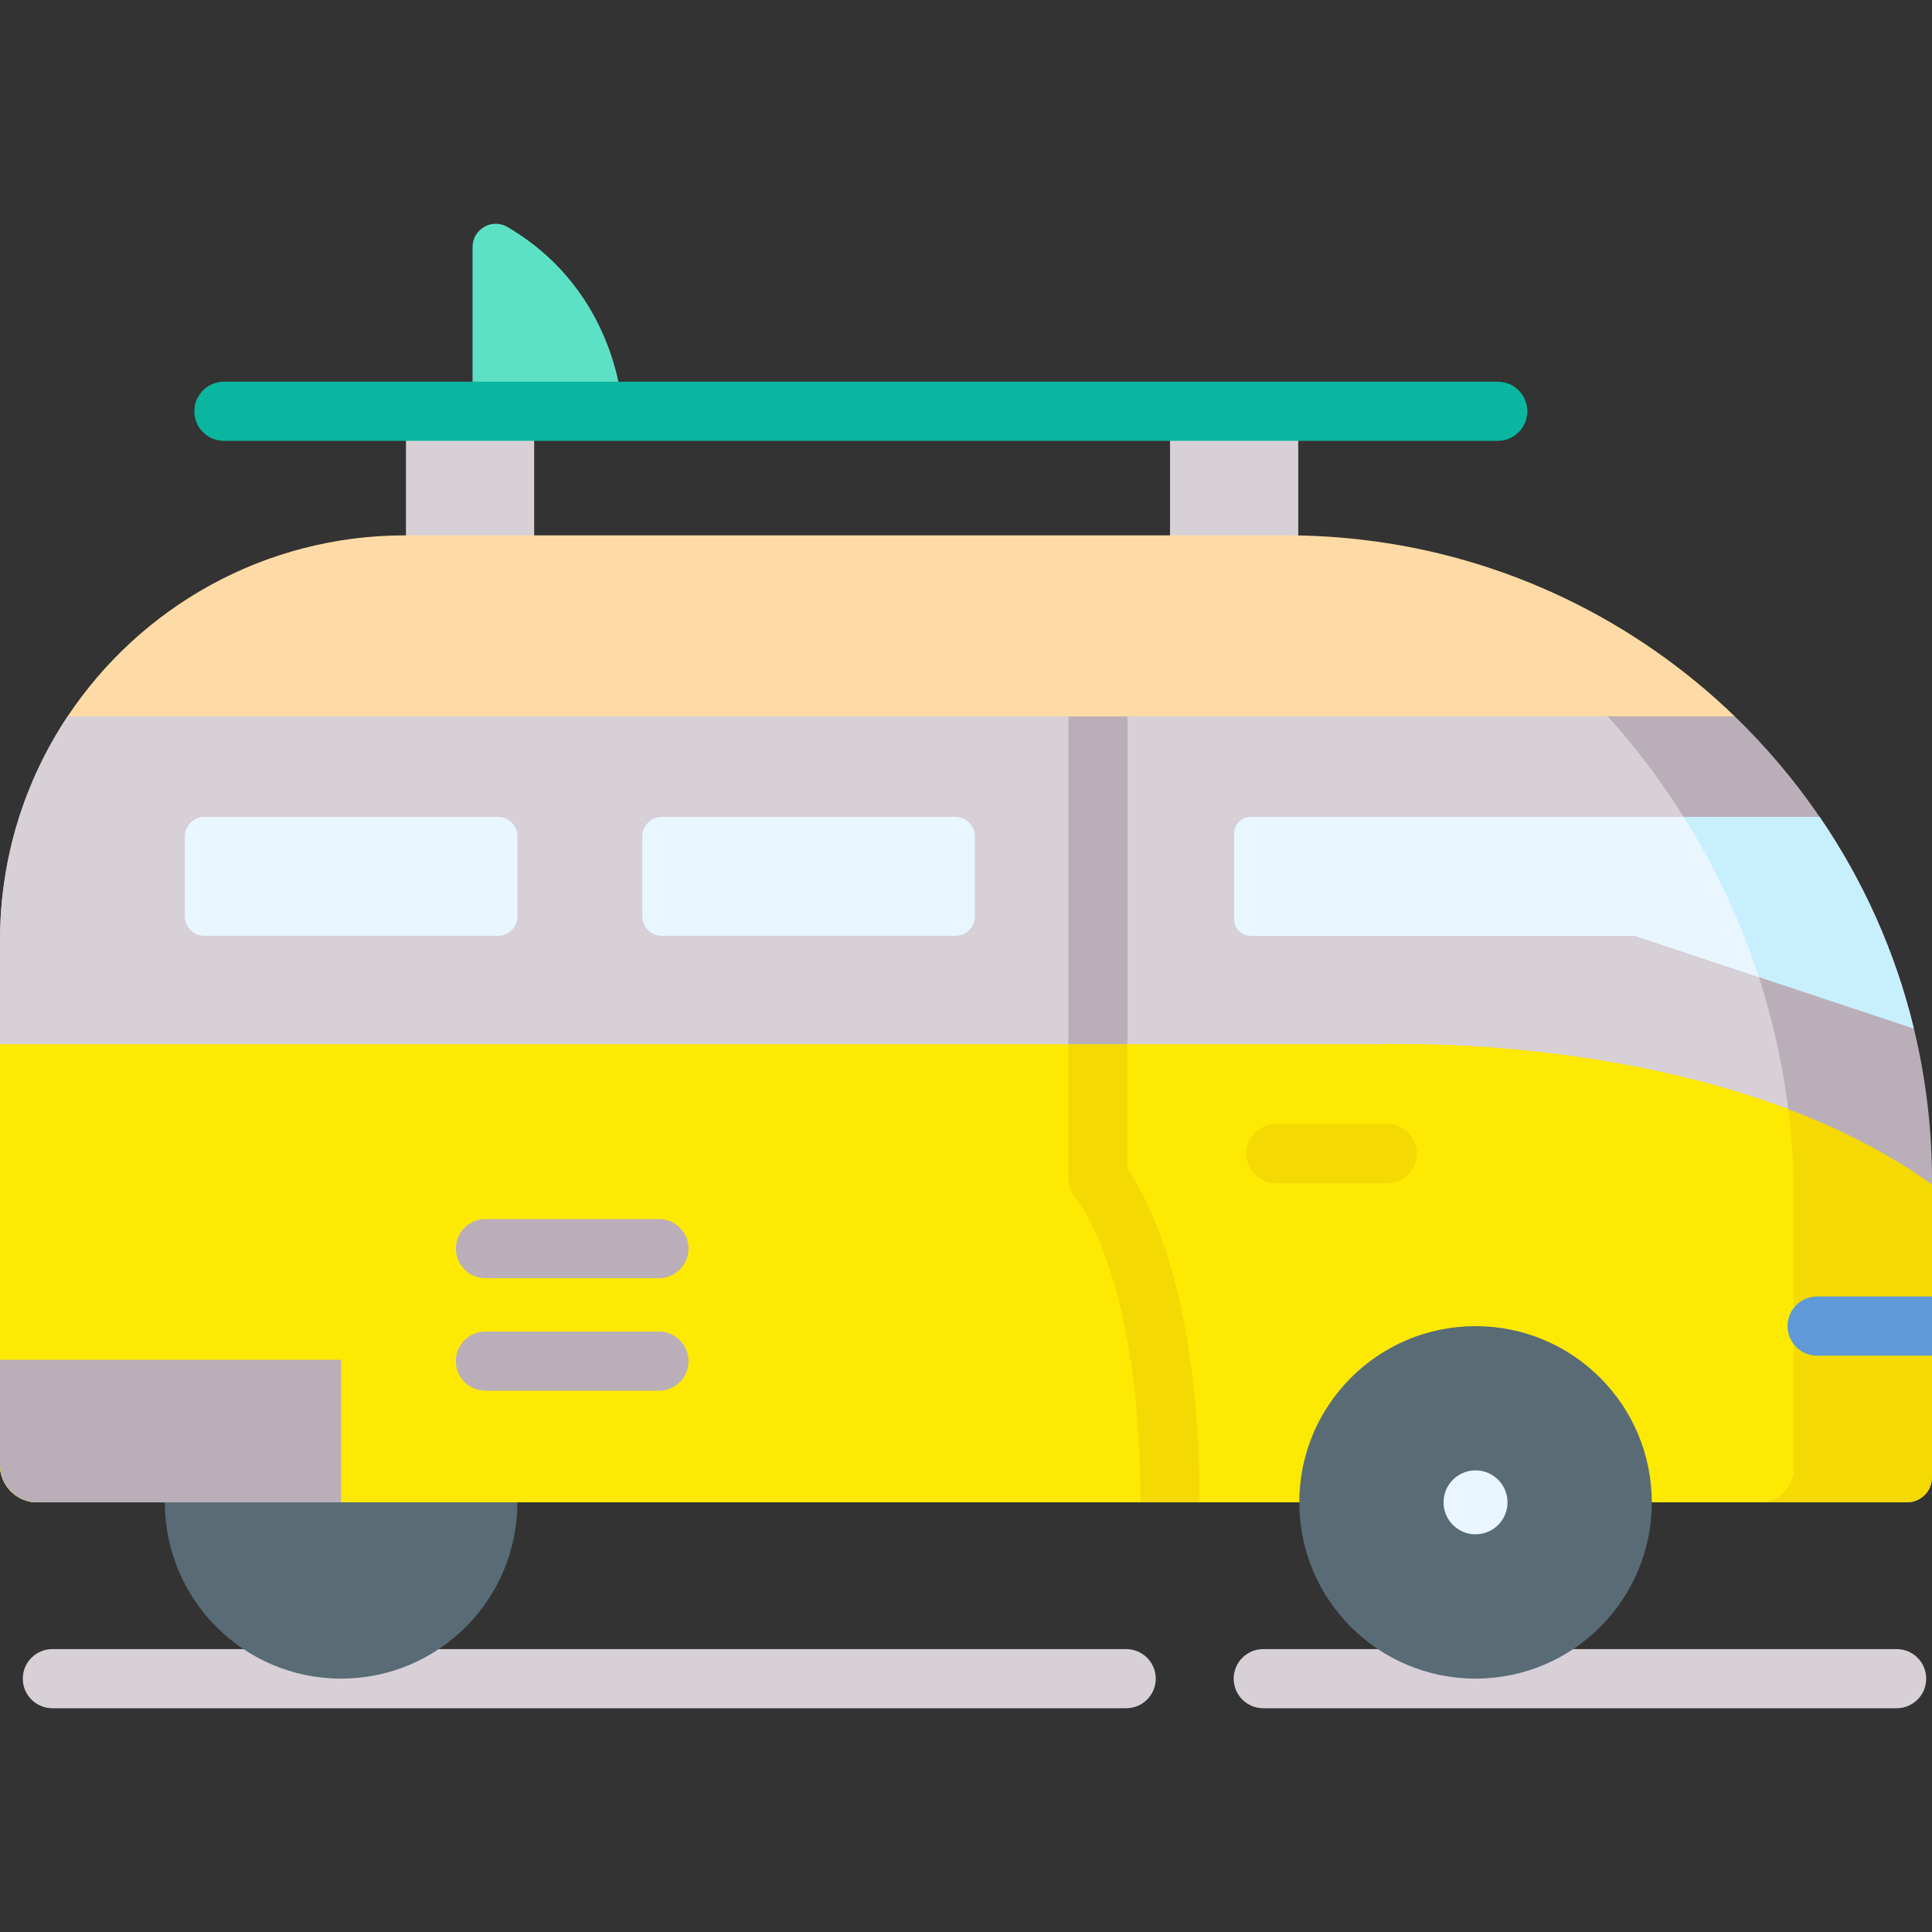 <svg id="Capa_1" enable-background="new 0 0 490 490" height="512" viewBox="0 0 490 490" width="512" xmlns="http://www.w3.org/2000/svg"><rect x="0" y="0" width="490" height="490" fill="#333333" stroke="none"/><g><g><path d="m481.031 433.249h-160.64c-4.142 0-7.5-3.358-7.5-7.5s3.358-7.5 7.5-7.5h160.64c4.142 0 7.5 3.358 7.5 7.5s-3.358 7.5-7.5 7.5z" fill="#d7d0d6"/></g><g><path d="m285.629 433.249h-272.347c-4.142 0-7.5-3.358-7.5-7.5s3.358-7.5 7.5-7.5h272.347c4.142 0 7.5 3.358 7.5 7.5s-3.358 7.5-7.5 7.5z" fill="#d7d0d6"/></g><path d="m119.853 62.639v41.685h38.027s-.716-30.049-29.176-46.757c-3.914-2.298-8.851.533-8.851 5.072z" fill="#5de1c4"/><path d="m102.959 104.324h32.518v54.419h-32.518z" fill="#d7d0d6"/><path d="m296.749 104.324h32.518v54.419h-32.518z" fill="#d7d0d6"/><path d="m490 299.488v75.207c0 3.498-2.835 6.333-6.333 6.333h-474.209c-5.223 0-9.458-4.234-9.458-9.458v-133.042c0-21 6.31-40.54 17.13-56.82h422.87c8 7.73 15.2 16.26 21.5 25.47 11 16.07 19.21 34.22 23.91 53.71 3 12.37 4.59 25.31 4.59 38.6z" fill="#baafb9"/><path d="m454.97 304.278v68.063c0 4.798-3.889 8.687-8.687 8.687h-436.812c-5.231 0-9.471-4.24-9.471-9.471v-133.029c0-21 6.31-40.54 17.13-56.82h390.65c19.88 22.04 34.98 49.74 42.07 79.47 3.35 13.81 5.12 28.25 5.12 43.1z" fill="#d7d0d6"/><circle cx="86.514" cy="381.039" fill="#596c76" r="44.699"/><path d="m490 300.418v74.275c0 3.499-2.836 6.335-6.335 6.335h-474.203c-5.226 0-9.462-4.236-9.462-9.462v-106.668h349.79s54.13-2.34 103.75 16.42c12.79 4.83 25.27 11.06 36.46 19.1z" fill="#f4d902"/><path d="m454.97 304.278v68.063c0 4.798-3.889 8.687-8.687 8.687h-436.813c-5.23 0-9.47-4.24-9.47-9.47v-106.66h349.79s54.13-2.34 103.75 16.42c.94 7.52 1.43 15.18 1.43 22.96z" fill="#fee903"/><circle cx="374.229" cy="381.039" fill="#596c76" r="44.699"/><path d="m86.51 344.875v36.159h-77.026c-5.238 0-9.484-4.246-9.484-9.484v-26.675z" fill="#baafb9"/><path d="m126.284 237.344h-74.43c-2.743 0-4.967-2.224-4.967-4.967v-20.227c0-2.743 2.224-4.967 4.967-4.967h74.43c2.743 0 4.967 2.224 4.967 4.967v20.227c0 2.743-2.224 4.967-4.967 4.967z" fill="#eaf6ff"/><path d="m242.295 237.344h-74.43c-2.743 0-4.967-2.224-4.967-4.967v-20.227c0-2.743 2.224-4.967 4.967-4.967h74.43c2.743 0 4.967 2.224 4.967 4.967v20.227c0 2.743-2.224 4.967-4.967 4.967z" fill="#eaf6ff"/><path d="m485.41 260.89-39.33-13.08-31.48-10.46h-97.311c-2.363 0-4.279-1.916-4.279-4.279v-21.612c0-2.363 1.916-4.279 4.279-4.279h144.211c11 16.07 19.21 34.22 23.91 53.71z" fill="#c8effe"/><path d="m446.08 247.81-31.48-10.46h-97.362c-2.335 0-4.228-1.893-4.228-4.228v-21.714c0-2.335 1.893-4.228 4.228-4.228h109.772c7.93 12.63 14.42 26.32 19.07 40.63z" fill="#eaf6ff"/><g><path d="m379.863 111.813h-323.074c-4.142 0-7.5-3.358-7.5-7.5s3.358-7.5 7.5-7.5h323.074c4.142 0 7.5 3.358 7.5 7.5s-3.358 7.5-7.5 7.5z" fill="#0ab69f"/></g><g><path d="m167.125 324.187h-44.013c-4.142 0-7.5-3.358-7.5-7.5s3.358-7.5 7.5-7.5h44.013c4.142 0 7.5 3.358 7.5 7.5s-3.358 7.5-7.5 7.5z" fill="#baafb9"/></g><g><path d="m167.125 352.717h-44.013c-4.142 0-7.5-3.358-7.5-7.5s3.358-7.5 7.5-7.5h44.013c4.142 0 7.5 3.358 7.5 7.5s-3.358 7.5-7.5 7.5z" fill="#baafb9"/></g><g><path d="m270.96 181.708h15v83.19h-15z" fill="#baafb9"/><path d="m304.25 381.028h-15c0-57.64-16.14-76.81-16.31-76.98-1.27-1.39-1.98-3.2-1.98-5.08v-34.07h15v31.57c5.13 7.4 18.29 31.6 18.29 84.56z" fill="#f4d902"/></g><g><path d="m490 328.828v15h-29.14c-4.14 0-7.5-3.36-7.5-7.5s3.36-7.5 7.5-7.5z" fill="#5f99d7"/></g><g><circle cx="374.229" cy="381.028" fill="#eaf6ff" r="8.109"/></g><g><path d="m351.864 300.088h-28.264c-4.142 0-7.5-3.358-7.5-7.5s3.358-7.5 7.5-7.5h28.264c4.142 0 7.5 3.358 7.5 7.5s-3.358 7.5-7.5 7.5z" fill="#f4d902"/></g><path d="m440 181.708h-422.87c.01 0 .01-.01.01-.01 18.41-27.68 49.87-45.92 85.61-45.92h223.54c6.62 0 13.14.39 19.55 1.16 36.4 4.32 69.12 20.59 94.15 44.76z" fill="#fedba6"/></g></svg>